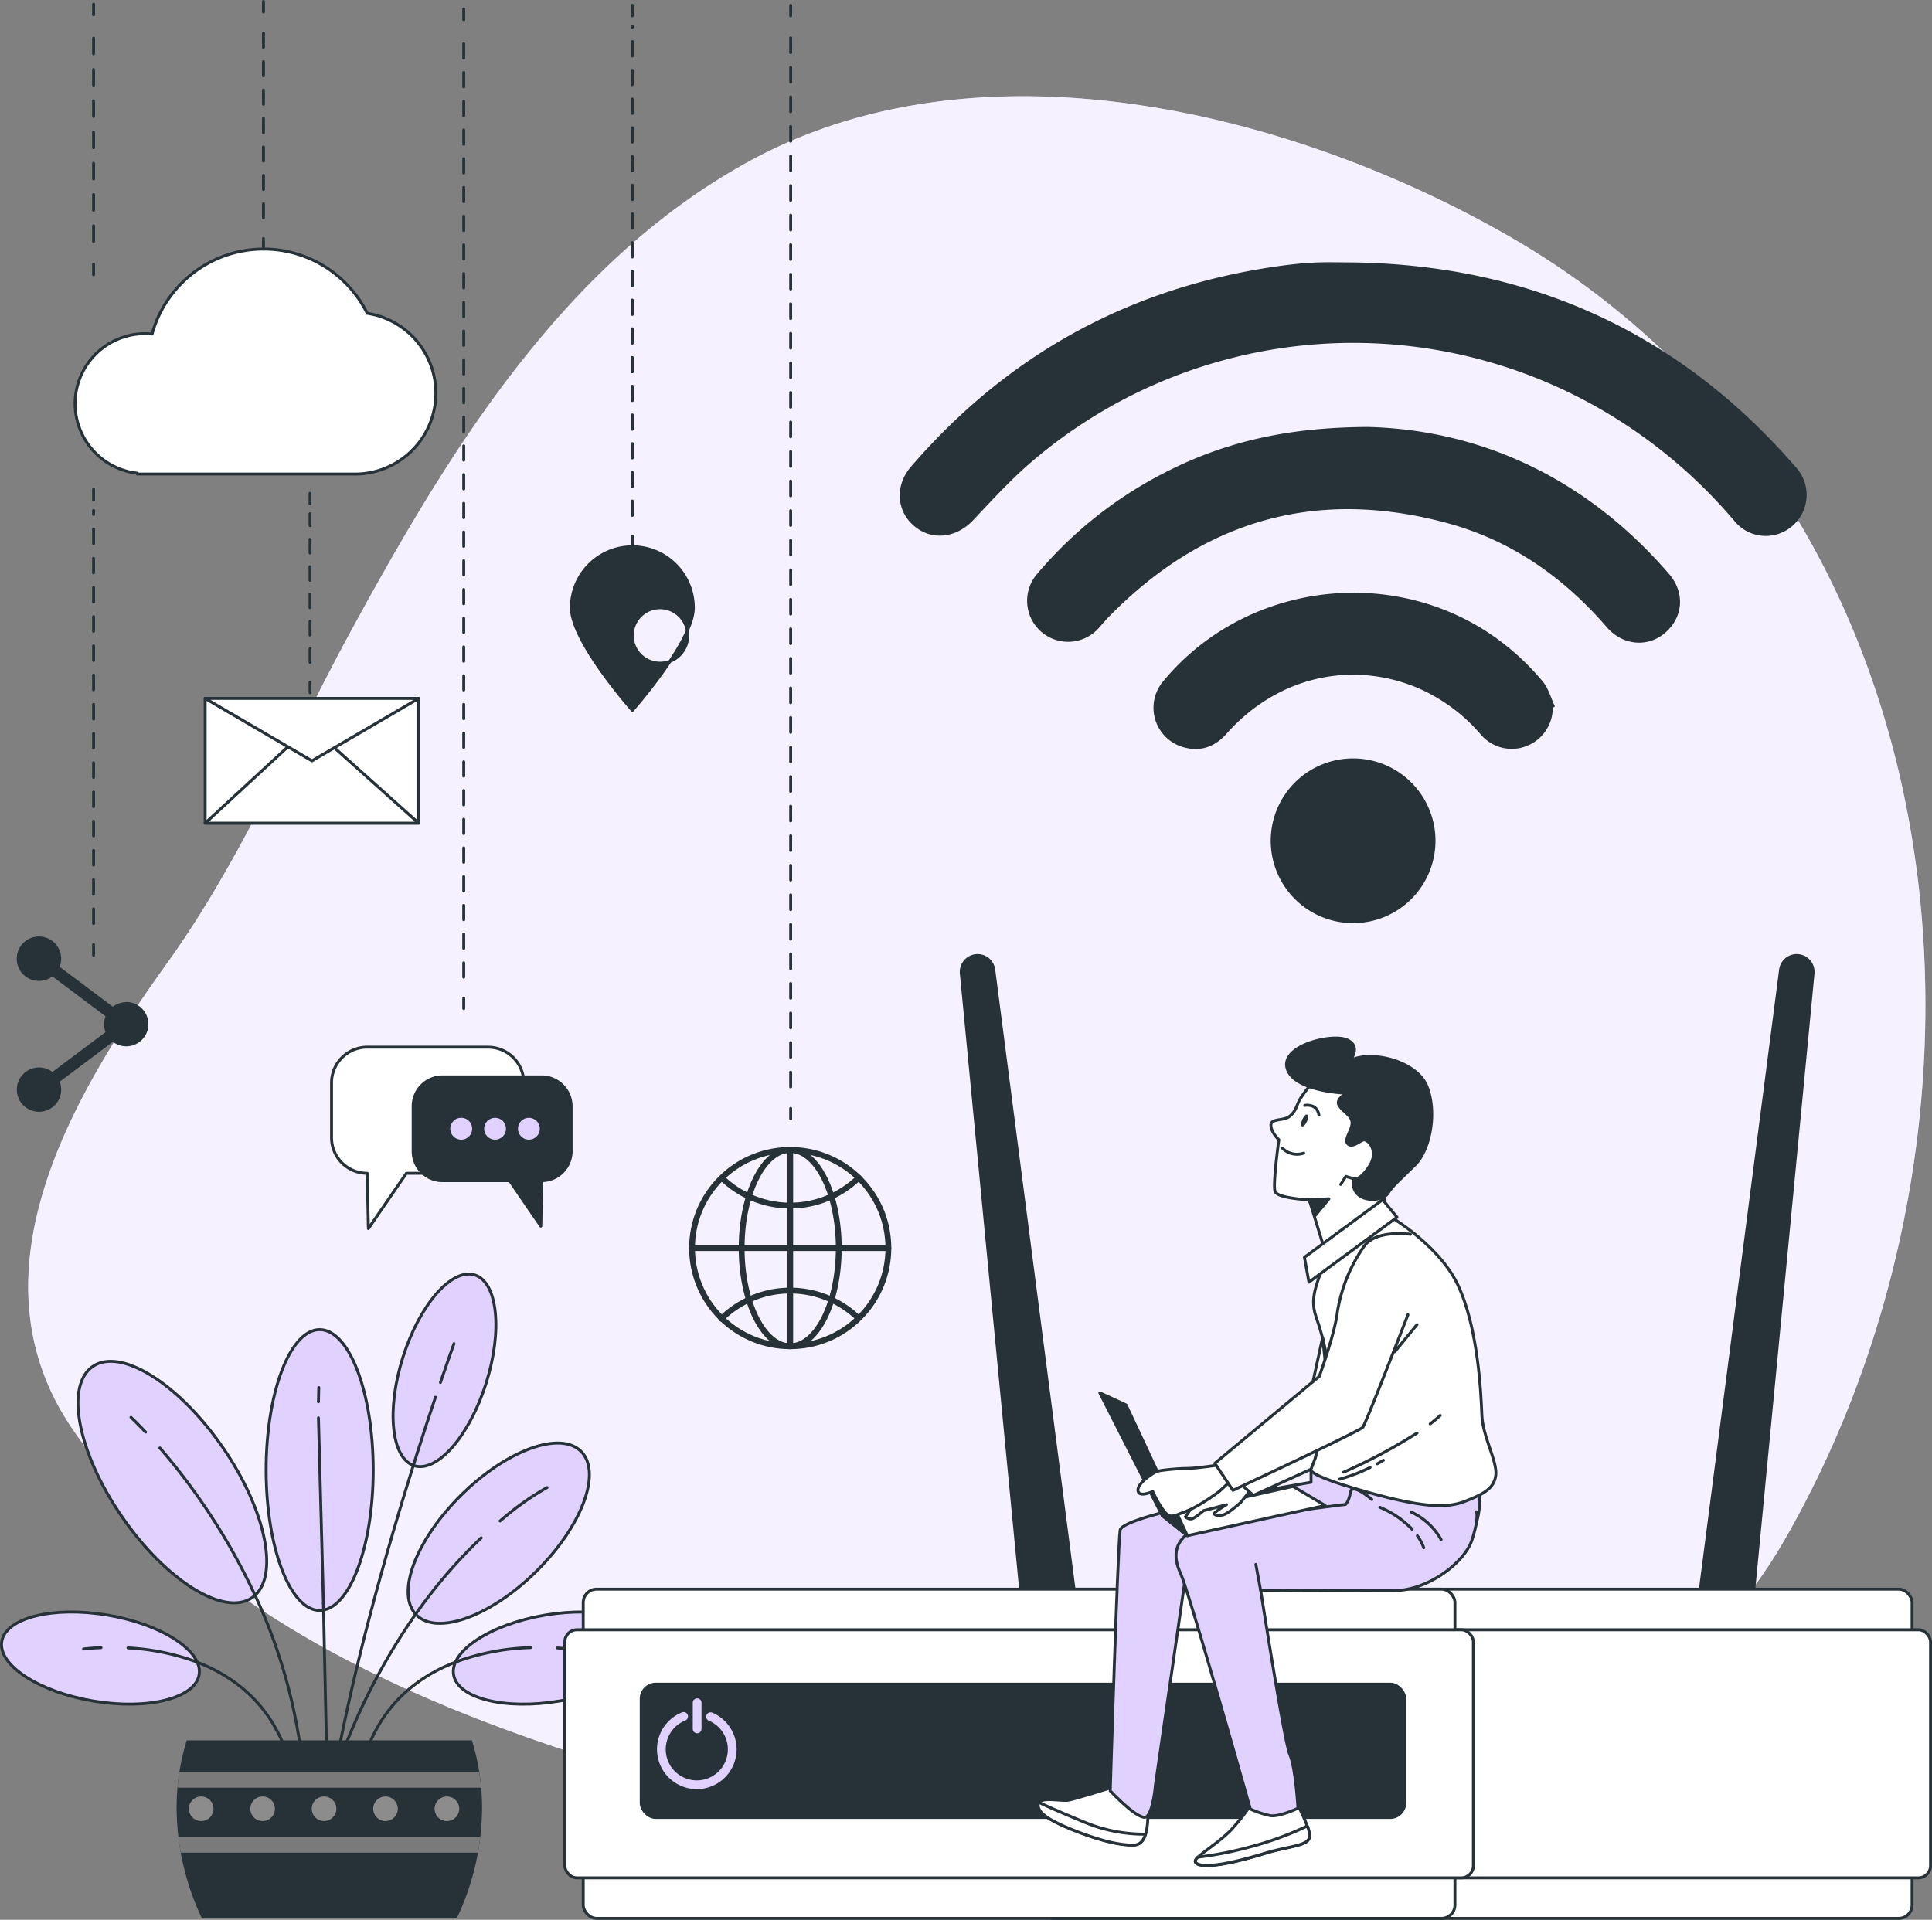 <svg xmlns="http://www.w3.org/2000/svg" width="663.314" height="659.266" viewBox="0 0 663.314 659.266">
  <rect x="0" y="0" width="663.314" height="659.266" fill="#808080" stroke="none"/>
  <g id="Internet_Day-bro" data-name="Internet Day-bro" transform="translate(-17.524 -23.55)">
    <g id="freepik--background-simple--inject-2" transform="translate(27.212 56.611)">
      <path id="Path_37229" data-name="Path 37229" d="M571.985,600.762a171.787,171.787,0,0,0,55.435-58.6c82.863-144.126,64.148-356.851-95.432-448.035C458.229,51.989,352.055,25.315,272.352,68.6,207.7,103.714,168.063,169.8,135.286,229.951c-20.629,37.822-37.6,78.529-62.988,113.915-32.951,45.9-69.207,107.189-32.6,160.507C89.578,577,183.792,610.2,269.236,631.944c92.692,23.688,196.909,27.051,282.526-19.15Q562.156,607.242,571.985,600.762Z" transform="translate(-24.366 -46.511)" fill="#e0d1ff"/>
      <path id="Path_37230" data-name="Path 37230" d="M571.985,600.762a171.787,171.787,0,0,0,55.435-58.6c82.863-144.126,64.148-356.851-95.432-448.035C458.229,51.989,352.055,25.315,272.352,68.6,207.7,103.714,168.063,169.8,135.286,229.951c-20.629,37.822-37.6,78.529-62.988,113.915-32.951,45.9-69.207,107.189-32.6,160.507C89.578,577,183.792,610.2,269.236,631.944c92.692,23.688,196.909,27.051,282.526-19.15Q562.156,607.242,571.985,600.762Z" transform="translate(-24.366 -46.511)" fill="#fff" opacity="0.7"/>
    </g>
    <g id="freepik--wifi-icon--inject-2" transform="translate(326.439 113.609)">
      <path id="Path_37231" data-name="Path 37231" d="M386.563,85.888c60.886.942,111.8,24.065,151.853,70.309a14.076,14.076,0,0,1-1.3,20.3,13.888,13.888,0,0,1-19.817-1.856,174.251,174.251,0,0,0-51.217-41.287,169.7,169.7,0,0,0-189.617,20.643c-7.364,6.219-13.917,13.453-20.556,20.484-5.8,6.1-14.221,7.074-20.3,1.841s-6.451-13.975-.971-20.3Q284.956,97.674,361.31,87.092c3.987-.551,8-.971,12.032-1.16C377.735,85.729,382.156,85.888,386.563,85.888Z" transform="translate(-230.776 -85.829)" fill="#263238"/>
      <path id="Path_37232" data-name="Path 37232" d="M378.031,124.85c38.518,1,74.745,17.4,103.231,50.391,5.625,6.495,4.972,14.874-1.276,20.3-5.929,5.1-14.5,4.422-20.02-1.928-14.874-17.222-32.893-29.849-54.87-35.778-44.78-12.09-83.5-1.073-115.974,32.081-1.2,1.232-2.32,2.551-3.465,3.842a14.079,14.079,0,0,1-21.281-18.44,141.3,141.3,0,0,1,45.418-35.6C329.786,129.75,350.908,124.951,378.031,124.85Z" transform="translate(-217.213 -68.282)" fill="#263238"/>
      <path id="Path_37233" data-name="Path 37233" d="M427.952,203.582a14.091,14.091,0,0,1-9,13.177,13.9,13.9,0,0,1-15.7-3.943,59.684,59.684,0,0,0-21.513-15.946c-23.195-9.8-48.636-3.711-65.844,15.714-4.074,4.61-9.162,6.277-15.048,4.494a14.076,14.076,0,0,1-6.538-22.687c29.457-35.517,83.646-40.591,119.09-10.931a85.539,85.539,0,0,1,11.148,11.177c1.957,2.377,2.8,5.668,4.146,8.553Z" transform="translate(-203.755 -50.625)" fill="#263238"/>
      <path id="Path_37234" data-name="Path 37234" d="M347,259.926a28.283,28.283,0,1,1,28.2-28.095A28.283,28.283,0,0,1,347,259.926Z" transform="translate(-191.271 -32.979)" fill="#263238"/>
    </g>
    <g id="freepik--globe-icon--inject-2" transform="translate(241.16 25.398)">
      <circle id="Ellipse_364" data-name="Ellipse 364" cx="33.705" cy="33.705" r="33.705" transform="translate(0 426.747) rotate(-45)" fill="none" stroke="#263238" stroke-linecap="round" stroke-linejoin="round" stroke-width="2"/>
      <ellipse id="Ellipse_365" data-name="Ellipse 365" cx="16.671" cy="33.705" rx="16.671" ry="33.705" transform="translate(30.995 393.049)" fill="none" stroke="#263238" stroke-linecap="round" stroke-linejoin="round" stroke-width="2"/>
      <path id="Path_37235" data-name="Path 37235" d="M188.83,303a33.7,33.7,0,0,0,46.708-.3" transform="translate(-164.359 99.902)" fill="none" stroke="#263238" stroke-linecap="round" stroke-linejoin="round" stroke-width="2"/>
      <path id="Path_37236" data-name="Path 37236" d="M235.441,338.77a33.69,33.69,0,0,0-46.911.319" transform="translate(-164.494 111.918)" fill="none" stroke="#263238" stroke-linecap="round" stroke-linejoin="round" stroke-width="2"/>
      <line id="Line_18" data-name="Line 18" x2="67.41" transform="translate(13.961 426.754)" fill="none" stroke="#263238" stroke-linecap="round" stroke-linejoin="round" stroke-width="2"/>
      <line id="Line_19" data-name="Line 19" y2="67.41" transform="translate(47.666 393.049)" fill="none" stroke="#263238" stroke-linecap="round" stroke-linejoin="round" stroke-width="2"/>
      <line id="Line_20" data-name="Line 20" y1="3.624" transform="translate(47.826 378.77)" fill="none" stroke="#263238" stroke-linecap="round" stroke-linejoin="round" stroke-width="1"/>
      <line id="Line_21" data-name="Line 21" y1="364.114" transform="translate(47.826 7.292)" fill="none" stroke="#263238" stroke-linecap="round" stroke-linejoin="round" stroke-width="1" stroke-dasharray="5.074 5.074"/>
      <line id="Line_22" data-name="Line 22" y1="3.624" transform="translate(47.826)" fill="none" stroke="#263238" stroke-linecap="round" stroke-linejoin="round" stroke-width="1"/>
    </g>
    <g id="freepik--ubication-icon--inject-2" transform="translate(213.689 25.398)">
      <path id="Path_37237" data-name="Path 37237" d="M173.919,153.23A20.948,20.948,0,0,0,153,174.178c0,11.6,20.948,35.212,20.948,35.212s20.933-23.644,20.933-35.212a20.933,20.933,0,0,0-20.962-20.948Zm0,30.443a9.517,9.517,0,1,1,0,.015Z" transform="translate(-153 32.69)" fill="#263238" stroke="#263238" stroke-linecap="round" stroke-linejoin="round" stroke-width="1"/>
      <line id="Line_23" data-name="Line 23" y1="3.624" transform="translate(20.919 182.296)" fill="none" stroke="#263238" stroke-linecap="round" stroke-linejoin="round" stroke-width="1"/>
      <line id="Line_24" data-name="Line 24" y1="167.959" transform="translate(20.919 7.19)" fill="none" stroke="#263238" stroke-linecap="round" stroke-linejoin="round" stroke-width="1" stroke-dasharray="4.93 4.93"/>
      <line id="Line_25" data-name="Line 25" y1="3.624" transform="translate(20.919)" fill="none" stroke="#263238" stroke-linecap="round" stroke-linejoin="round" stroke-width="1"/>
    </g>
    <g id="freepik--chat-icon--inject-2" transform="translate(131.348 26.688)">
      <path id="Path_37238" data-name="Path 37238" d="M149.939,271.76h-41.5A12.235,12.235,0,0,0,96.2,284v18.846a12.235,12.235,0,0,0,12.235,12.235h0l.42,18.991L121.9,315.076h28.066A12.235,12.235,0,0,0,162.2,302.841V284a12.235,12.235,0,0,0-12.264-12.235Z" transform="translate(-96.2 84.699)" fill="#fff" stroke="#263238" stroke-linecap="round" stroke-linejoin="round" stroke-width="1"/>
      <path id="Path_37239" data-name="Path 37239" d="M125.591,278.79H159.7a10.148,10.148,0,0,1,10.075,10.061v15.54A10.148,10.148,0,0,1,159.7,314.452h0l-.333,15.6-10.7-15.6H125.591a10.061,10.061,0,0,1-10.061-10.061v-15.54A10.061,10.061,0,0,1,125.591,278.79Z" transform="translate(-87.508 87.861)" fill="#263238" stroke="#263238" stroke-linecap="round" stroke-linejoin="round" stroke-width="1"/>
      <path id="Path_37240" data-name="Path 37240" d="M131.829,292.245a3.755,3.755,0,1,0-3.74,3.755A3.755,3.755,0,0,0,131.829,292.245Z" transform="translate(-83.555 92.222)" fill="#e0d1ff"/>
      <circle id="Ellipse_366" data-name="Ellipse 366" cx="3.755" cy="3.755" r="3.755" transform="translate(52.391 380.712)" fill="#e0d1ff"/>
      <circle id="Ellipse_367" data-name="Ellipse 367" cx="3.755" cy="3.755" r="3.755" transform="translate(64.003 380.712)" fill="#e0d1ff"/>
      <line id="Line_26" data-name="Line 26" y1="3.624" transform="translate(45.389 339.571)" fill="none" stroke="#263238" stroke-linecap="round" stroke-linejoin="round" stroke-width="1"/>
      <line id="Line_27" data-name="Line 27" y1="325.219" transform="translate(45.389 7.205)" fill="none" stroke="#263238" stroke-linecap="round" stroke-linejoin="round" stroke-width="1" stroke-dasharray="4.931 4.931"/>
      <line id="Line_28" data-name="Line 28" y1="3.624" transform="translate(45.389)" fill="none" stroke="#263238" stroke-linecap="round" stroke-linejoin="round" stroke-width="1"/>
    </g>
    <g id="freepik--email-icon--inject-2" transform="translate(87.96 192.951)">
      <rect id="Rectangle_4636" data-name="Rectangle 4636" width="73.295" height="42.838" transform="translate(0 70.439)" fill="#fff" stroke="#263238" stroke-linecap="round" stroke-linejoin="round" stroke-width="1"/>
      <path id="Path_37241" data-name="Path 37241" d="M66.27,229.033l36.082-33.313,37.228,33.313Z" transform="translate(-66.27 -115.756)" fill="#fff" stroke="#263238" stroke-linecap="round" stroke-linejoin="round" stroke-width="1"/>
      <path id="Path_37242" data-name="Path 37242" d="M66.27,189.15l36.662,21.426L139.58,189.15Z" transform="translate(-66.27 -118.711)" fill="#fff" stroke="#263238" stroke-linecap="round" stroke-linejoin="round" stroke-width="1"/>
      <line id="Line_29" data-name="Line 29" y1="3.624" transform="translate(36.01 64.858)" fill="none" stroke="#263238" stroke-linecap="round" stroke-linejoin="round" stroke-width="1"/>
      <line id="Line_30" data-name="Line 30" y1="51.043" transform="translate(36.01 7.016)" fill="none" stroke="#263238" stroke-linecap="round" stroke-linejoin="round" stroke-width="1" stroke-dasharray="4.694 4.694"/>
      <line id="Line_31" data-name="Line 31" y1="3.624" transform="translate(36.01)" fill="none" stroke="#263238" stroke-linecap="round" stroke-linejoin="round" stroke-width="1"/>
    </g>
    <g id="freepik--cloud-icon--inject-2" transform="translate(43.302 24.05)">
      <path id="Path_37243" data-name="Path 37243" d="M135.731,104.7a39.706,39.706,0,0,0-73.817,7.161c-.638,0-1.276-.1-1.914-.1a24.036,24.036,0,0,0-3.218,47.912v.29h74.151a27.761,27.761,0,0,0,4.8-55.2Z" transform="translate(-35.465 2.326)" fill="#fff" stroke="#263238" stroke-linecap="round" stroke-linejoin="round" stroke-width="1"/>
      <line id="Line_32" data-name="Line 32" y1="3.624" transform="translate(64.677 81.413)" fill="none" stroke="#263238" stroke-linecap="round" stroke-linejoin="round" stroke-width="1"/>
      <line id="Line_33" data-name="Line 33" y1="67.178" transform="translate(64.677 7.161)" fill="none" stroke="#263238" stroke-linecap="round" stroke-linejoin="round" stroke-width="1" stroke-dasharray="4.878 4.878"/>
      <line id="Line_34" data-name="Line 34" y1="3.624" transform="translate(64.677)" fill="none" stroke="#263238" stroke-linecap="round" stroke-linejoin="round" stroke-width="1"/>
    </g>
    <g id="freepik--share-icon--inject-2" transform="translate(23.275 25.036)">
      <path id="Path_37244" data-name="Path 37244" d="M59.24,268.093a7.611,7.611,0,0,0-4.6,1.566l-18.251-13.7a7.321,7.321,0,0,0,.507-2.711,7.625,7.625,0,1,0-3.015,6l18.251,13.685a7.77,7.77,0,0,0-.507,2.725,7.64,7.64,0,0,0,.507,2.711L33.885,292.056A7.611,7.611,0,1,0,36.9,298.13a7.466,7.466,0,0,0-.507-2.725L54.645,281.72a7.611,7.611,0,1,0,4.6-13.685Z" transform="translate(-21.65 74.566)" fill="#263238"/>
      <line id="Line_35" data-name="Line 35" y1="3.624" transform="translate(26.37 89.227)" fill="none" stroke="#263238" stroke-linecap="round" stroke-linejoin="round" stroke-width="1"/>
      <line id="Line_36" data-name="Line 36" y1="73.933" transform="translate(26.37 7.509)" fill="none" stroke="#263238" stroke-linecap="round" stroke-linejoin="round" stroke-width="1" stroke-dasharray="5.368 5.368"/>
      <line id="Line_37" data-name="Line 37" y1="3.624" transform="translate(26.37)" fill="none" stroke="#263238" stroke-linecap="round" stroke-linejoin="round" stroke-width="1"/>
      <line id="Line_38" data-name="Line 38" y1="3.624" transform="translate(26.37 322.914)" fill="none" stroke="#263238" stroke-linecap="round" stroke-linejoin="round" stroke-width="1"/>
      <line id="Line_39" data-name="Line 39" y1="141.821" transform="translate(26.37 173.83)" fill="none" stroke="#263238" stroke-linecap="round" stroke-linejoin="round" stroke-width="1" stroke-dasharray="5.017 5.017"/>
      <line id="Line_40" data-name="Line 40" y1="3.624" transform="translate(26.37 166.567)" fill="none" stroke="#263238" stroke-linecap="round" stroke-linejoin="round" stroke-width="1"/>
    </g>
    <g id="freepik--Plant--inject-2" transform="translate(18.036 456.848)">
      <ellipse id="Ellipse_368" data-name="Ellipse 368" cx="18.382" cy="48.216" rx="18.382" ry="48.216" transform="translate(90.857 23.297)" fill="#e0d1ff" stroke="#263238" stroke-width="1"/>
      <ellipse id="Ellipse_369" data-name="Ellipse 369" cx="34.357" cy="14.961" rx="34.357" ry="14.961" transform="translate(127.43 65.487) rotate(-72.37)" fill="#e0d1ff" stroke="#263238" stroke-width="1"/>
      <path id="Path_37245" data-name="Path 37245" d="M49.514,436.134C30.8,432.96,16.752,423.783,18.129,415.65S35.8,403.473,54.5,406.633s32.763,12.351,31.385,20.484S68.215,439.295,49.514,436.134Z" transform="translate(-18.036 -285.296)" fill="#e0d1ff" stroke="#263238" stroke-width="1"/>
      <path id="Path_37246" data-name="Path 37246" d="M158.4,409.552c-15.627,15.5-34.1,22.223-41.243,15s-.275-25.616,15.352-41.113,34.1-22.223,41.243-15S174.027,394.055,158.4,409.552Z" transform="translate(25.265 -303.291)" fill="#e0d1ff" stroke="#263238" stroke-width="1"/>
      <path id="Path_37247" data-name="Path 37247" d="M85.858,375.74c15.12,21.934,19.658,45.041,10.061,51.623s-29.544-5.842-44.664-27.8-19.672-44.94-10.061-51.594S70.724,353.821,85.858,375.74Z" transform="translate(-9.889 -311.998)" fill="#e0d1ff" stroke="#263238" stroke-width="1"/>
      <line id="Line_41" data-name="Line 41" x2="1.421" y2="66.293" transform="translate(110.529 117.322)" fill="none" stroke="#263238" stroke-linecap="round" stroke-width="1"/>
      <line id="Line_42" data-name="Line 42" x2="1.711" y2="63.742" transform="translate(108.818 53.58)" fill="none" stroke="#263238" stroke-linecap="round" stroke-width="1"/>
      <line id="Line_43" data-name="Line 43" x1="0.116" y2="4.885" transform="translate(108.818 43.186)" fill="none" stroke="#263238" stroke-linecap="round" stroke-width="1"/>
      <path id="Path_37248" data-name="Path 37248" d="M77.33,400a185.051,185.051,0,0,1,18.164,69.584" transform="translate(8.627 -287.795)" fill="none" stroke="#263238" stroke-linecap="round" stroke-width="1"/>
      <path id="Path_37249" data-name="Path 37249" d="M55.55,366.7a218.319,218.319,0,0,1,31.574,48.274" transform="translate(-1.167 -302.769)" fill="none" stroke="#263238" stroke-linecap="round" stroke-width="1"/>
      <path id="Path_37250" data-name="Path 37250" d="M48.7,359.45s1.9,1.754,5.03,5.074" transform="translate(-4.247 -306.029)" fill="none" stroke="#263238" stroke-linecap="round" stroke-width="1"/>
      <path id="Path_37251" data-name="Path 37251" d="M126.315,404.72A217.583,217.583,0,0,0,96.51,463.852" transform="translate(17.252 -285.672)" fill="none" stroke="#263238" stroke-linecap="round" stroke-width="1"/>
      <path id="Path_37252" data-name="Path 37252" d="M138.206,388a173.682,173.682,0,0,0-21.136,24.3" transform="translate(26.497 -293.191)" fill="none" stroke="#263238" stroke-linecap="round" stroke-width="1"/>
      <path id="Path_37253" data-name="Path 37253" d="M152.226,376.08a96.6,96.6,0,0,0-16.106,11.481" transform="translate(35.063 -298.551)" fill="none" stroke="#263238" stroke-linecap="round" stroke-width="1"/>
      <path id="Path_37254" data-name="Path 37254" d="M125.906,367.79c-10.148,32.052-23.847,79.4-30.226,120.511" transform="translate(16.879 -302.279)" fill="none" stroke="#263238" stroke-linecap="round" stroke-width="1"/>
      <path id="Path_37255" data-name="Path 37255" d="M122.735,354.68c-1.812,5.407-3.914,11.815-6.2,19.005" transform="translate(26.254 -308.174)" fill="none" stroke="#263238" stroke-linecap="round" stroke-width="1"/>
      <path id="Path_37256" data-name="Path 37256" d="M126.643,342s-1.783,4.914-4.653,13.323" transform="translate(28.709 -313.876)" fill="none" stroke="#263238" stroke-linecap="round" stroke-width="1"/>
      <path id="Path_37257" data-name="Path 37257" d="M64.19,417.37C76.918,422.2,89.327,431.5,95.372,449.132" transform="translate(2.718 -279.984)" fill="none" stroke="#263238" stroke-linecap="round" stroke-width="1"/>
      <path id="Path_37258" data-name="Path 37258" d="M48,414.07a80.459,80.459,0,0,1,23.5,4.784" transform="translate(-4.562 -281.468)" fill="none" stroke="#263238" stroke-linecap="round" stroke-width="1"/>
      <path id="Path_37259" data-name="Path 37259" d="M37.47,414.474s2.261-.319,6-.464" transform="translate(-9.297 -281.495)" fill="none" stroke="#263238" stroke-linecap="round" stroke-width="1"/>
      <path id="Path_37260" data-name="Path 37260" d="M161.511,436.134c18.715-3.175,32.763-12.351,31.385-20.484s-17.671-12.177-36.387-9.017-32.748,12.351-31.371,20.484S142.8,439.295,161.511,436.134Z" transform="translate(30.083 -285.296)" fill="#e0d1ff" stroke="#263238" stroke-width="1"/>
      <path id="Path_37261" data-name="Path 37261" d="M135.8,417.27c-12.873,4.769-25.485,14.091-31.588,31.893" transform="translate(20.714 -280.029)" fill="none" stroke="#263238" stroke-linecap="round" stroke-width="1"/>
      <path id="Path_37262" data-name="Path 37262" d="M151.123,414A81.182,81.182,0,0,0,126,418.74" transform="translate(30.513 -281.5)" fill="none" stroke="#263238" stroke-linecap="round" stroke-width="1"/>
      <path id="Path_37263" data-name="Path 37263" d="M153.725,414.442s-1.45-.2-4.045-.362" transform="translate(41.161 -281.464)" fill="none" stroke="#263238" stroke-linecap="round" stroke-width="1"/>
      <path id="Path_37264" data-name="Path 37264" d="M155.681,497.107a89.139,89.139,0,0,0,8.7-37.952A78.47,78.47,0,0,0,160.9,435.96H62.989a78.007,78.007,0,0,0-3.479,23.195,89.343,89.343,0,0,0,8.7,37.952Z" transform="translate(0.614 -271.625)" fill="#263238"/>
      <path id="Path_37265" data-name="Path 37265" d="M60.372,443.44c-.275,1.783-.493,3.581-.652,5.422H163.966c-.159-1.841-.377-3.639-.652-5.422Z" transform="translate(0.708 -268.261)" fill="#7a7a7a"/>
      <path id="Path_37266" data-name="Path 37266" d="M162.774,464.242c.319-1.8.609-3.61.826-5.422H59.92c.217,1.812.493,3.624.826,5.422Z" transform="translate(0.798 -261.345)" fill="#7a7a7a"/>
      <path id="Path_37267" data-name="Path 37267" d="M70.857,453.479a4.219,4.219,0,1,1-4.219-4.219,4.219,4.219,0,0,1,4.219,4.219Z" transform="translate(1.923 -265.644)" fill="#8c8c8c"/>
      <path id="Path_37268" data-name="Path 37268" d="M85.407,453.479a4.219,4.219,0,1,1-4.219-4.219,4.219,4.219,0,0,1,4.219,4.219Z" transform="translate(8.465 -265.644)" fill="#8c8c8c"/>
      <path id="Path_37269" data-name="Path 37269" d="M99.957,453.479a4.219,4.219,0,1,1-4.219-4.219A4.219,4.219,0,0,1,99.957,453.479Z" transform="translate(15.008 -265.644)" fill="#8c8c8c"/>
      <circle id="Ellipse_370" data-name="Ellipse 370" cx="4.219" cy="4.219" r="4.219" transform="translate(127.621 183.616)" fill="#8c8c8c"/>
      <path id="Path_37270" data-name="Path 37270" d="M129.057,453.479a4.219,4.219,0,1,1-4.219-4.219,4.219,4.219,0,0,1,4.219,4.219Z" transform="translate(28.093 -265.644)" fill="#8c8c8c"/>
    </g>
    <g id="freepik--Device--inject-2" transform="translate(211.428 351.682)">
      <path id="Path_37271" data-name="Path 37271" d="M454.285,250.092h0a5.6,5.6,0,0,0-6.19,4.856L420,472.022l18.295,2.059,20.948-217.871a5.625,5.625,0,0,0-4.958-6.118Z" transform="translate(-30.677 -250.054)" fill="#263238" stroke="#263238" stroke-linecap="round" stroke-linejoin="round" stroke-width="1"/>
      <path id="Path_37272" data-name="Path 37272" d="M250.316,250.092h0a5.6,5.6,0,0,1,6.19,4.856l28.124,217.074-18.295,2.059L245.358,256.209a5.625,5.625,0,0,1,4.958-6.118Z" transform="translate(-109.219 -250.054)" fill="#263238" stroke="#263238" stroke-linecap="round" stroke-linejoin="round" stroke-width="1"/>
      <rect id="Rectangle_4637" data-name="Rectangle 4637" width="299.284" height="113.045" rx="4.59" transform="translate(163.291 217.589)" fill="#fff" stroke="#263238" stroke-linecap="round" stroke-linejoin="round" stroke-width="1"/>
      <rect id="Rectangle_4638" data-name="Rectangle 4638" width="311.954" height="85.183" rx="4.17" transform="translate(156.956 231.535)" fill="#fff" stroke="#263238" stroke-linecap="round" stroke-linejoin="round" stroke-width="1"/>
      <rect id="Rectangle_4639" data-name="Rectangle 4639" width="299.284" height="113.045" rx="4.59" transform="translate(6.335 217.589)" fill="#fff" stroke="#263238" stroke-linecap="round" stroke-linejoin="round" stroke-width="1"/>
      <rect id="Rectangle_4640" data-name="Rectangle 4640" width="311.954" height="85.183" rx="4.17" transform="translate(0 231.535)" fill="#fff" stroke="#263238" stroke-linecap="round" stroke-linejoin="round" stroke-width="1"/>
      <rect id="Rectangle_4641" data-name="Rectangle 4641" width="262.158" height="45.781" rx="5.01" transform="translate(26.239 250.207)" fill="#263238" stroke="#263238" stroke-linecap="round" stroke-linejoin="round" stroke-width="1"/>
      <path id="Path_37273" data-name="Path 37273" d="M181.961,430.3a12.163,12.163,0,1,0,9.249.087" transform="translate(-141.153 -169.003)" fill="none" stroke="#e0d1ff" stroke-linecap="round" stroke-width="3"/>
      <line id="Line_44" data-name="Line 44" y2="9.002" transform="translate(45.447 256.585)" fill="none" stroke="#e0d1ff" stroke-linecap="round" stroke-width="3"/>
    </g>
    <g id="freepik--Character--inject-2" transform="translate(373.951 380.022)">
      <path id="Path_37274" data-name="Path 37274" d="M288.368,447.23s-11.844,3.726-14.352,4.2-10.148-1.45-10.452,1.45,4.436,5.7,11.873,8.7,15.6,5.451,21.136,5.2,4.479-11.163,4.784-13.047S288.368,447.23,288.368,447.23Z" transform="translate(-263.55 -189.731)" fill="#fff" stroke="#263238" stroke-linecap="round" stroke-linejoin="round" stroke-width="1"/>
      <path id="Path_37275" data-name="Path 37275" d="M279.32,457.4c-9.263-3.827-13.583-5.8-15.468-6.741a1.289,1.289,0,0,0-.29.739c-.232,3.03,4.436,5.7,11.873,8.7s15.6,5.451,21.136,5.2c2.073-.1,3.218-1.682,3.856-3.726A53.449,53.449,0,0,1,279.32,457.4Z" transform="translate(-263.549 -188.189)" fill="#fff" stroke="#263238" stroke-linecap="round" stroke-linejoin="round" stroke-width="1"/>
      <path id="Path_37276" data-name="Path 37276" d="M352.669,371.247l-3.1,1.7v4.508s-64.7,10.786-65.54,16.425-3.407,89.532-3.407,89.532,10.438,11.235,12.685,8.7,2.827-10.67,2.827-10.67l10.728-74.31s72.875,6.7,83.878,3.305,16.352-18.034,16.628-24.8.29-9.872.29-9.872L358,369Z" transform="translate(-255.875 -224.909)" fill="#e0d1ff" stroke="#263238" stroke-linecap="round" stroke-linejoin="round" stroke-width="1"/>
      <path id="Path_37277" data-name="Path 37277" d="M321.623,449.581l-.464.768a73.122,73.122,0,0,1-7.988,10.51c-4.8,5.074-12.685,9.307-12.409,10.988s5.639,2.827,23.963-2.812c8.249-2.537,14.381-2.537,15.222-5.364s-5.915-14.932-5.915-14.932Z" transform="translate(-246.821 -189.052)" fill="#fff" stroke="#263238" stroke-linecap="round" stroke-linejoin="round" stroke-width="1"/>
      <path id="Path_37278" data-name="Path 37278" d="M339.947,460.232a7.914,7.914,0,0,0-.725-3.972,111.51,111.51,0,0,1-19.281,7.074,123.927,123.927,0,0,1-18.28,3.61c-.609.594-.957,1.1-.9,1.45.275,1.7,5.639,2.827,23.963-2.812C333,463.131,339.106,463.131,339.947,460.232Z" transform="translate(-246.82 -185.67)" fill="#fff" stroke="#263238" stroke-linecap="round" stroke-linejoin="round" stroke-width="1"/>
      <path id="Path_37279" data-name="Path 37279" d="M363.428,380.02s-6.77-5.915-7.335-2.537-1.7,4.233-1.7,4.233-47.361,5.683-52.7,9.017-7.045,7.9-3.943,14.671,23.963,80.921,23.963,80.921a34.442,34.442,0,0,0,6.77,2.247c3.1.565,9.582-2.537,9.582-2.537s-.783-13.815-2.754-18.324-10.046-56.537-10.046-56.537,34.227.13,45.8.13,24.238-9.582,26.775-17.483,1.45-9.582,1.45-9.582" transform="translate(-248.862 -221.563)" fill="#e0d1ff" stroke="#263238" stroke-linecap="round" stroke-linejoin="round" stroke-width="1"/>
      <line id="Line_45" data-name="Line 45" x1="1.638" y1="8.872" transform="translate(74.744 180.754)" fill="none" stroke="#263238" stroke-linecap="round" stroke-linejoin="round" stroke-width="1"/>
      <path id="Path_37280" data-name="Path 37280" d="M353.37,387.51a17.64,17.64,0,0,1,2.189,4.1" transform="translate(-223.161 -216.585)" fill="none" stroke="#263238" stroke-linecap="round" stroke-linejoin="round" stroke-width="1"/>
      <path id="Path_37281" data-name="Path 37281" d="M344.48,380.76a32.718,32.718,0,0,1,11.076,7.538" transform="translate(-227.159 -219.621)" fill="none" stroke="#263238" stroke-linecap="round" stroke-linejoin="round" stroke-width="1"/>
      <path id="Path_37282" data-name="Path 37282" d="M351.87,381.86a22.659,22.659,0,0,1,10.322,9.51" transform="translate(-223.836 -219.126)" fill="none" stroke="#263238" stroke-linecap="round" stroke-linejoin="round" stroke-width="1"/>
      <path id="Path_37283" data-name="Path 37283" d="M332.162,328.212s0,.406-.072,1.1c-.246,3.987-4.668,9.916-2.03,17.4,5.987,16.874,4.769,29.269,4.233,25.659.841,5.639-4.233,17.758-4.233,21.745s-10.438,4.537,13.25,11.6,31.893,6.741,37.778,4.479,10.148-4.233,10.713-9.017-4.508-13.25-4.784-20.585-1.29-30.284-8.336-44.94-25.659-24.818-25.659-24.818Z" transform="translate(-234.673 -251.066)" fill="#fff" stroke="#263238" stroke-linecap="round" stroke-linejoin="round" stroke-width="1"/>
      <path id="Path_37284" data-name="Path 37284" d="M356.4,361.9a43.054,43.054,0,0,0,3.436-2.9" transform="translate(-221.799 -229.405)" fill="none" stroke="#263238" stroke-linecap="round" stroke-linejoin="round" stroke-width="1"/>
      <path id="Path_37285" data-name="Path 37285" d="M335.9,376.613a187.8,187.8,0,0,0,25.21-13.453" transform="translate(-231.017 -227.535)" fill="none" stroke="#263238" stroke-linecap="round" stroke-linejoin="round" stroke-width="1"/>
      <path id="Path_37286" data-name="Path 37286" d="M345.417,371.32a57.536,57.536,0,0,1-10.467,4.016" transform="translate(-231.444 -223.865)" fill="none" stroke="#263238" stroke-linecap="round" stroke-linejoin="round" stroke-width="1"/>
      <path id="Path_37287" data-name="Path 37287" d="M345.991,369.61s-.8.493-2.131,1.218" transform="translate(-227.438 -224.634)" fill="none" stroke="#263238" stroke-linecap="round" stroke-linejoin="round" stroke-width="1"/>
      <line id="Line_46" data-name="Line 46" y1="9.292" x2="7.611" transform="translate(122.453 98.412)" fill="none" stroke="#263238" stroke-linecap="round" stroke-linejoin="round" stroke-width="1"/>
      <path id="Path_37288" data-name="Path 37288" d="M333.641,280.427a40.593,40.593,0,0,0-5.074,6.509c-1.232,2.435-1.45,4.2-3.552,5.8s-6.451.565-6.335,3.073,2.725,4.9,2.725,4.9-2.117,15.309-1.319,17.744,11.757,2.9,11.757,2.9l5.581,18.179,19.7-13.351.522-5.291c.493-2.146,4.03-8.785,6.958-13.772s1.624-18.121-5.451-23.775-16.439-5.074-19.324-5.277S333.641,280.427,333.641,280.427Z" transform="translate(-238.761 -265.805)" fill="#fff" stroke="#263238" stroke-linecap="round" stroke-linejoin="round" stroke-width="1"/>
      <path id="Path_37289" data-name="Path 37289" d="M321.44,295.72a6.988,6.988,0,0,0,7.248,1.653" transform="translate(-237.519 -257.861)" fill="none" stroke="#263238" stroke-linecap="round" stroke-linejoin="round" stroke-width="1"/>
      <path id="Path_37290" data-name="Path 37290" d="M327.84,290.117c-.478,1.116-1.232,1.856-1.682,1.667s-.42-1.261.072-2.378,1.232-1.856,1.667-1.667S328.319,289,327.84,290.117Z" transform="translate(-235.54 -261.462)" fill="#263238"/>
      <path id="Path_37291" data-name="Path 37291" d="M326.69,285.571s4.248-.841,4.885,3.363" transform="translate(-235.159 -262.455)" fill="none" stroke="#263238" stroke-linecap="round" stroke-linejoin="round" stroke-width="1"/>
      <path id="Path_37292" data-name="Path 37292" d="M327.71,307.951l6.828-.261-4.682,5.712Z" transform="translate(-234.7 -252.478)" fill="#263238" stroke="#263238" stroke-linecap="round" stroke-linejoin="round" stroke-width="1"/>
      <path id="Path_37293" data-name="Path 37293" d="M339.921,303.264l-2.957-.884-1.754,2.754" transform="translate(-231.327 -254.866)" fill="none" stroke="#263238" stroke-linecap="round" stroke-linejoin="round" stroke-width="1"/>
      <path id="Path_37294" data-name="Path 37294" d="M344.036,277.5s4.262-4.9-.855-7.248-22.528,1.9-20.658,9.539,18.121,8.611,19.672,8.7-3.1,1.769-1.827,4.088,4.349,3.479,4.508,5.987-2.9,5.871-1.45,7.335,3.769-.725,5.248-1.29,5.523,3.508,2.334,8.7-5.335,4.653-5.335,4.653a4.842,4.842,0,0,0,1.45,5.523c2.9,2.45,8.7,1.725,10.148-.652s3.958-4.523,9.176-9.655,7.7-18.092,4.088-27.036S350.56,273.556,344.036,277.5Z" transform="translate(-237.095 -269.604)" fill="#263238" stroke="#263238" stroke-linecap="round" stroke-linejoin="round" stroke-width="1"/>
      <path id="Path_37295" data-name="Path 37295" d="M353.482,307.89,326.62,327.678l1.537,8.539,30.24-22.281Z" transform="translate(-235.19 -252.388)" fill="#fff" stroke="#263238" stroke-linecap="round" stroke-linejoin="round" stroke-width="1"/>
      <path id="Path_37296" data-name="Path 37296" d="M301.57,392.732l47.317-10.365L337.826,375.8l-44.9,10.017Z" transform="translate(-250.339 -221.851)" fill="#fff" stroke="#263238" stroke-linecap="round" stroke-linejoin="round" stroke-width="1"/>
      <path id="Path_37297" data-name="Path 37297" d="M287.148,357.8l21.064,44.9-8.64-6.915L278.16,353.65Z" transform="translate(-256.981 -231.811)" fill="#263238" stroke="#263238" stroke-linecap="round" stroke-linejoin="round" stroke-width="1"/>
      <path id="Path_37298" data-name="Path 37298" d="M316.087,374.31l-10.9,2.812-6.755,9.785a2.7,2.7,0,0,0,2.059.754c1.131-.188,4.132-2.827,4.132-2.827l7.9-2.073s-4.132,2.45-4.132,3.015.754.754,2.624.565,6.393-4.349,6.393-4.349l3.015-3.769Z" transform="translate(-247.866 -222.521)" fill="#fff" stroke="#263238" stroke-linecap="round" stroke-linejoin="round" stroke-width="1"/>
      <path id="Path_37299" data-name="Path 37299" d="M340.067,340.54,334.486,366,310.61,389.5l5.639,5.262,19.831-9.017,1.377-3.581,4.784-21.325Z" transform="translate(-242.389 -237.706)" fill="#fff" stroke="#263238" stroke-linecap="round" stroke-linejoin="round" stroke-width="1"/>
      <path id="Path_37300" data-name="Path 37300" d="M314.534,370.77s-7.611,1.131-10.423,1.131-9.582.565-10.713,1.131-6.495,3.943-6.2,6.48,5.074.29,5.074.29a35.905,35.905,0,0,0,3.668,6.48c2.247,3.1,3.378,1.971,7.886.29S315.1,379.8,315.1,379.8l3.958-3.668Z" transform="translate(-252.924 -224.113)" fill="#fff" stroke="#263238" stroke-linecap="round" stroke-linejoin="round" stroke-width="1"/>
      <path id="Path_37301" data-name="Path 37301" d="M372.549,316.164s-11.6-1.7-15.787,3.943a54.348,54.348,0,0,0-9.307,22.847c-.855,7.321-6.2,21.991-6.2,21.991L305.4,394.794l6.2,9.292s43.49-20.3,44.592-21.658,15.5-38.634,15.5-38.634" transform="translate(-244.732 -248.775)" fill="#fff" stroke="#263238" stroke-linecap="round" stroke-linejoin="round" stroke-width="1"/>
    </g>
  </g>
</svg>
